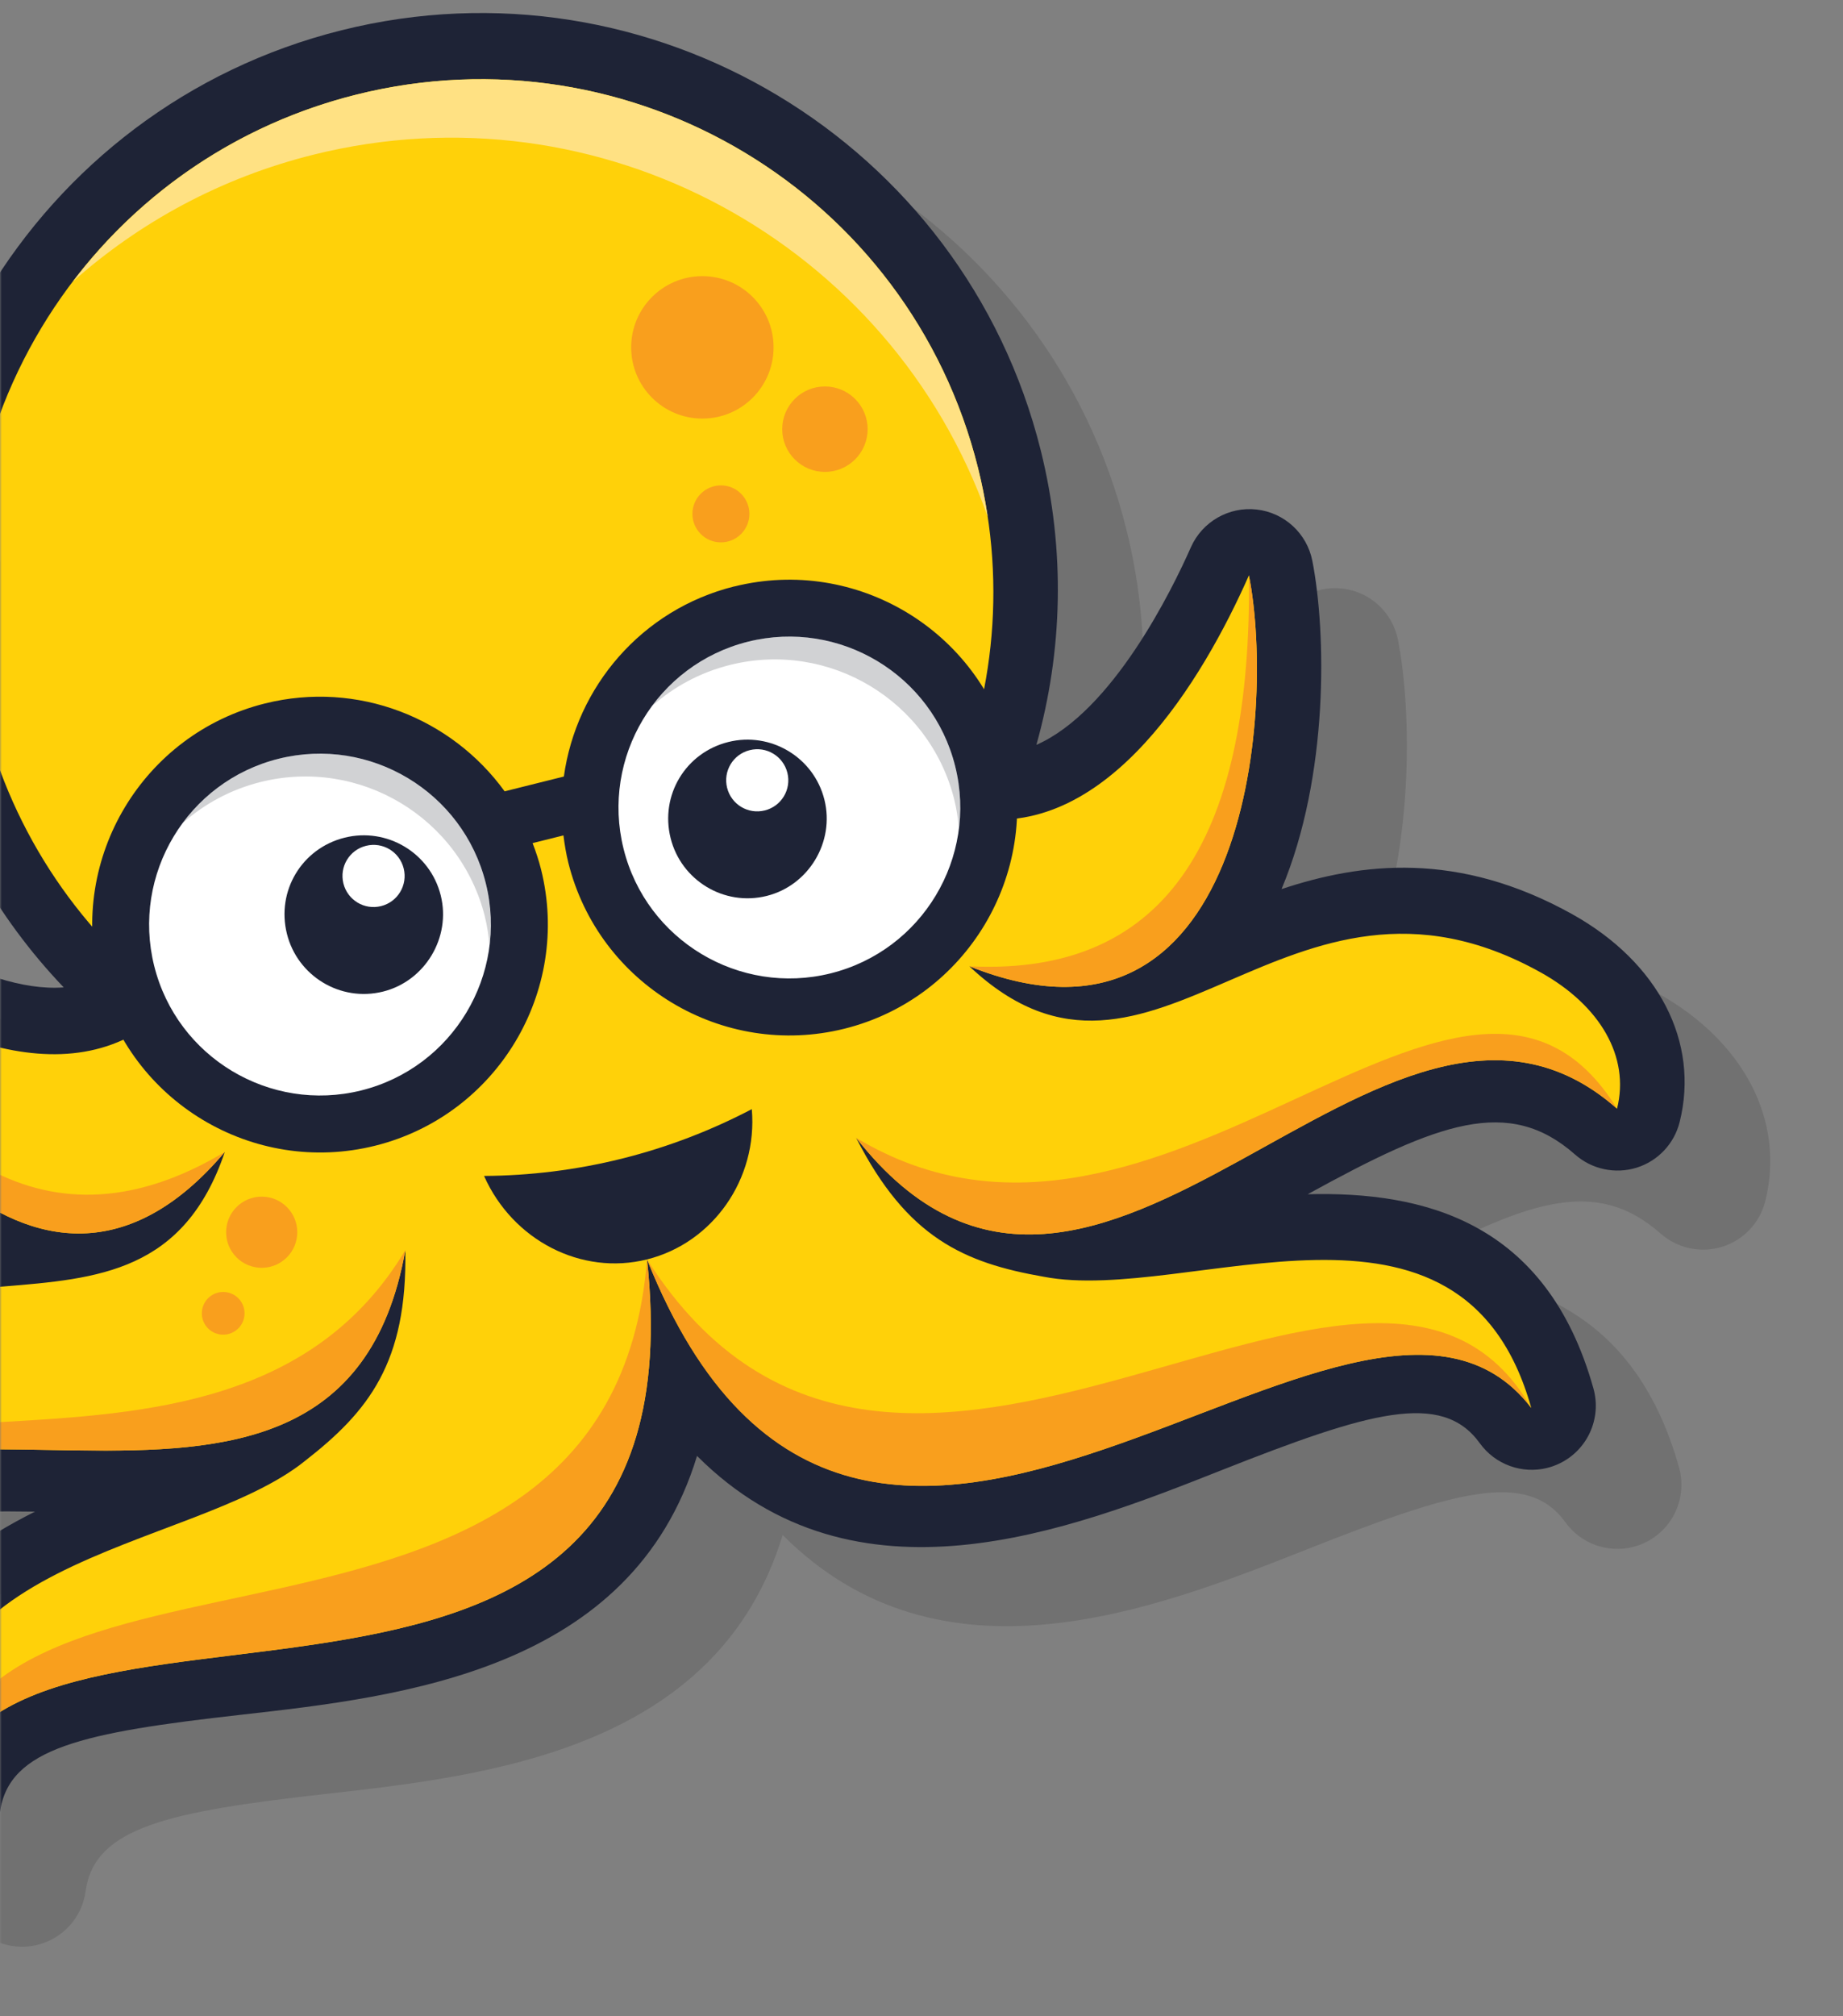 <svg width="491" height="537" viewBox="0 0 491 537" fill="none" xmlns="http://www.w3.org/2000/svg">
<rect x="0" y="0" width="491" height="537" fill="#808080" stroke="none"/>
<g clip-path="url(#clip0_99_7024)">
<mask id="mask0_99_7024" style="mask-type:luminance" maskUnits="userSpaceOnUse" x="0" y="15" width="491" height="522">
<path d="M490.67 15.52H0V536.85H490.67V15.52Z" fill="white"/>
</mask>
<g mask="url(#mask0_99_7024)">
<g style="mix-blend-mode:multiply" opacity="0.12">
<path fill-rule="evenodd" clip-rule="evenodd" d="M441.76 264.59C411.26 247.58 385.36 250.83 364.23 257.86C376.92 227.6 376.13 189.36 372.44 170.45C371.01 163.14 365 157.59 357.6 156.76C350.2 155.92 343.1 160 340.08 166.81C335.05 178.18 319.22 210.53 298.92 219.44C305.89 194.63 306.74 167.75 300.08 141.01C279.58 58.81 196.03 8.61 113.84 29.1C31.64 49.59 -18.56 133.14 1.94 215.34C8.61 242.09 21.98 265.41 39.78 284.05C17.67 285.72 -11.49 264.58 -21.27 256.91C-27.13 252.31 -35.31 252.04 -41.46 256.26C-47.61 260.47 -50.31 268.19 -48.14 275.32C-42.52 293.74 -25.27 327.88 0.15 348.64C-21.8 352.35 -46.2 361.65 -65.14 390.98C-79.38 413.05 -79.08 436.91 -64.37 453.23C-60.38 457.66 -54.37 459.68 -48.51 458.57C-42.66 457.45 -37.8 453.37 -35.71 447.79C-27.43 425.72 -7.6 423.12 32.14 423.68C4.59 437.46 -20.69 459.86 -10.78 505.09C-9.01 513.17 -1.69 518.83 6.58 518.49C7.77 518.44 8.92 518.28 10.03 518C16.69 516.34 21.85 510.77 22.8 503.74C25.14 486.59 45.09 482.51 86.88 477.8C130.05 472.95 191.08 466.03 208.51 408.84C250.75 451.15 307.89 428.61 348.28 412.63C387.4 397.17 406.92 391.41 417.04 405.45C421.19 411.2 428.35 413.7 435.01 412.04C436.12 411.76 437.22 411.37 438.29 410.85C445.75 407.26 449.55 398.84 447.32 390.87C434.83 346.28 402 338.37 371.2 339.14C406.02 319.98 424.75 312.97 442.43 328.57C446.9 332.51 453.1 333.83 458.8 332.08C464.49 330.31 468.85 325.7 470.29 319.92C475.62 298.6 464.68 277.4 441.74 264.59H441.76Z" fill="black"/>
</g>
</g>
<mask id="mask1_99_7024" style="mask-type:luminance" maskUnits="userSpaceOnUse" x="0" y="0" width="491" height="500">
<path d="M490.67 0H0V500H490.67V0Z" fill="white"/>
</mask>
<g mask="url(#mask1_99_7024)">
<path d="M418.95 243.54C388.45 226.53 362.55 229.78 341.42 236.81C354.11 206.55 353.32 168.31 349.63 149.4C348.2 142.09 342.19 136.54 334.79 135.71C327.39 134.87 320.29 138.95 317.27 145.76C312.24 157.13 296.41 189.48 276.11 198.39C283.08 173.58 283.93 146.7 277.27 119.96C256.77 37.75 173.22 -12.45 91.03 8.05C8.83 28.54 -41.37 112.09 -20.87 194.28C-14.2 221.03 -0.83 244.35 16.97 262.99C-5.14 264.66 -34.3 243.52 -44.08 235.85C-49.94 231.25 -58.12 230.98 -64.27 235.2C-70.42 239.41 -73.12 247.13 -70.95 254.26C-65.33 272.68 -48.08 306.82 -22.66 327.58C-44.61 331.29 -69.01 340.59 -87.95 369.92C-102.19 391.99 -101.89 415.85 -87.18 432.17C-83.19 436.6 -77.18 438.62 -71.32 437.51C-65.47 436.39 -60.61 432.31 -58.52 426.73C-50.24 404.66 -30.41 402.06 9.33 402.62C-18.22 416.4 -43.5 438.8 -33.59 484.03C-31.82 492.11 -24.5 497.77 -16.23 497.43C-15.04 497.38 -13.89 497.22 -12.78 496.94C-6.12 495.28 -0.96 489.71 -0.01 482.68C2.33 465.53 22.28 461.45 64.07 456.74C107.24 451.89 168.27 444.97 185.7 387.78C227.94 430.09 285.08 407.55 325.47 391.57C364.59 376.11 384.11 370.35 394.23 384.39C398.38 390.14 405.54 392.64 412.2 390.98C413.31 390.7 414.41 390.31 415.48 389.79C422.94 386.2 426.74 377.78 424.51 369.81C412.02 325.22 379.19 317.31 348.39 318.08C383.21 298.92 401.94 291.91 419.62 307.51C424.09 311.45 430.29 312.77 435.99 311.02C441.68 309.25 446.04 304.64 447.48 298.86C452.81 277.54 441.87 256.34 418.93 243.53L418.95 243.54Z" fill="#1E2336"/>
<path d="M410.49 259.02C342.43 221.07 307.29 303.55 258.26 257.37C331.69 286.76 340 190.45 332.74 153.23C320.37 181.18 295.29 222.99 259.97 217.92C257.27 217.56 254.4 216.98 251.42 216.25C264.53 188.68 268.52 156.58 260.56 124.65C242.32 51.47 168.2 6.94 95.02 25.18C21.84 43.43 -22.69 117.54 -4.45 190.72C3.51 222.65 22.11 249.12 46.62 267.31C44.33 269.36 42.07 271.21 39.86 272.8C11.05 293.86 -30.72 268.72 -54.76 249.85C-43.69 286.12 8.86 367.26 59.89 306.83C38.27 370.62 -31.48 314.29 -73.75 379.75C-83.53 394.91 -84.22 410.69 -74.64 421.32C-45.34 343.19 89.68 435.56 107.98 333.01C108.52 362.94 98.18 375.92 81.27 389.1C50.76 413.76 -31.71 414.08 -17.05 480.97C-4.46 405.27 188.91 488.59 172.38 335.45C229.68 478.43 361.3 314.08 407.95 375.01C389.49 309.07 316.52 347.51 278.01 340.05C256.88 336.35 241.67 329.74 228.09 303.06C292.4 385.02 368.25 240.07 430.8 295.3C434.27 281.43 426.25 267.82 410.5 259.02H410.49Z" fill="#FFD109"/>
<path fill-rule="evenodd" clip-rule="evenodd" d="M107.98 333C89.68 435.56 -45.34 343.18 -74.64 421.31C-69.66 344.04 59.05 414.58 107.98 333Z" fill="#F99F1D"/>
<path fill-rule="evenodd" clip-rule="evenodd" d="M228.09 303.06C292.4 385.02 368.25 240.07 430.8 295.3C390.13 229.41 309.6 352.12 228.09 303.06Z" fill="#F99F1D"/>
<path d="M59.89 306.83C13.42 334.6 -23.6 310.01 -54.76 249.85C-43.69 286.12 8.86 367.25 59.89 306.83Z" fill="#F99F1D"/>
<path d="M258.26 257.37C312.33 260.07 333.47 220.99 332.74 153.23C340 190.45 331.68 286.76 258.26 257.37Z" fill="#F99F1D"/>
<path fill-rule="evenodd" clip-rule="evenodd" d="M172.38 335.45C239.26 440.48 365.66 301.43 407.95 375C361.31 314.07 229.4 478.49 172.38 335.45Z" fill="#F99F1D"/>
<path d="M69.72 337.68C74.956 337.68 79.2 333.435 79.2 328.2C79.2 322.964 74.956 318.72 69.72 318.72C64.484 318.72 60.24 322.964 60.24 328.2C60.24 333.435 64.484 337.68 69.72 337.68Z" fill="#F99F1D"/>
<path d="M59.46 355.49C62.602 355.49 65.15 352.942 65.15 349.8C65.15 346.657 62.602 344.11 59.46 344.11C56.318 344.11 53.77 346.657 53.77 349.8C53.77 352.942 56.318 355.49 59.46 355.49Z" fill="#F99F1D"/>
<path d="M187.12 111.49C197.597 111.49 206.09 102.997 206.09 92.52C206.09 82.043 197.597 73.55 187.12 73.55C176.643 73.55 168.15 82.043 168.15 92.52C168.15 102.997 176.643 111.49 187.12 111.49Z" fill="#F99F1D"/>
<path d="M219.77 125.69C226.055 125.69 231.15 120.595 231.15 114.31C231.15 108.025 226.055 102.93 219.77 102.93C213.485 102.93 208.39 108.025 208.39 114.31C208.39 120.595 213.485 125.69 219.77 125.69Z" fill="#F99F1D"/>
<path d="M192.06 144.46C196.252 144.46 199.65 141.062 199.65 136.87C199.65 132.678 196.252 129.28 192.06 129.28C187.868 129.28 184.47 132.678 184.47 136.87C184.47 141.062 187.868 144.46 192.06 144.46Z" fill="#F99F1D"/>
<path d="M128.96 313.21C136.57 330.33 154.84 339.82 172.38 335.44C189.92 331.06 201.89 314.04 200.29 295.42C189.54 301.05 177.98 305.53 165.68 308.6C153.39 311.66 141.09 313.13 128.96 313.21Z" fill="#1E2336"/>
<path d="M263.12 137.57C262.47 133.27 261.64 128.96 260.56 124.65C242.32 51.47 168.2 6.94 95.02 25.18C63.64 33 37.55 51.12 19.4 75.01C37.14 59.22 58.83 47.35 83.46 41.21C159.93 22.14 237.31 64.78 263.12 137.57Z" fill="#FFE183"/>
<path d="M210.3 268.19C239.632 268.19 263.41 244.412 263.41 215.08C263.41 185.748 239.632 161.97 210.3 161.97C180.968 161.97 157.19 185.748 157.19 215.08C157.19 244.412 180.968 268.19 210.3 268.19Z" fill="white"/>
<path fill-rule="evenodd" clip-rule="evenodd" d="M194.04 197.63C205.24 194.84 216.8 201.61 219.64 213.02C222.43 224.22 215.46 235.84 204.26 238.63C192.85 241.47 181.45 234.44 178.66 223.24C175.81 211.83 182.63 200.47 194.04 197.63ZM199.74 199.8C204.18 198.69 208.66 201.39 209.77 205.83C210.88 210.27 208.18 214.76 203.74 215.86C199.3 216.97 194.82 214.27 193.71 209.83C192.6 205.39 195.3 200.9 199.74 199.8Z" fill="#1E2336"/>
<path d="M85.25 299.37C114.582 299.37 138.36 275.592 138.36 246.26C138.36 216.928 114.582 193.15 85.25 193.15C55.918 193.15 32.14 216.928 32.14 246.26C32.14 275.592 55.918 299.37 85.25 299.37Z" fill="white"/>
<path fill-rule="evenodd" clip-rule="evenodd" d="M91.82 223.11C103.02 220.32 114.58 227.09 117.42 238.5C120.21 249.7 113.24 261.32 102.04 264.11C90.63 266.95 79.23 259.92 76.44 248.72C73.59 237.31 80.41 225.95 91.82 223.11ZM97.52 225.28C101.96 224.17 106.44 226.87 107.55 231.31C108.66 235.75 105.96 240.24 101.52 241.34C97.08 242.45 92.6 239.75 91.49 235.31C90.38 230.87 93.08 226.38 97.52 225.28Z" fill="#1E2336"/>
<path d="M129.19 244.21C129.81 246.7 130.17 249.2 130.4 251.68C131.05 246.33 130.8 240.78 129.42 235.24C123.35 210.88 98.59 196.01 74.24 202.08C63.54 204.75 54.68 211.02 48.62 219.28C54.38 214.15 61.42 210.29 69.42 208.29C95.85 201.7 122.61 217.78 129.2 244.21H129.19Z" fill="#D1D2D4"/>
<path d="M254.24 213.03C254.86 215.52 255.22 218.02 255.45 220.5C256.1 215.15 255.85 209.6 254.47 204.06C248.4 179.7 223.64 164.83 199.29 170.9C188.59 173.57 179.73 179.84 173.67 188.1C179.43 182.97 186.47 179.11 194.47 177.11C220.9 170.52 247.66 186.6 254.25 213.03H254.24Z" fill="#D1D2D4"/>
<path d="M195.62 156.19C170.88 162.36 153.52 183 150.22 206.83L134.44 210.77C120.33 191.28 95.32 181.2 70.58 187.37C38.11 195.47 18.28 228.47 26.37 260.95C34.47 293.42 67.47 313.25 99.94 305.16C132.41 297.06 152.24 264.06 144.15 231.59C143.55 229.17 142.76 226.84 141.89 224.56L150.11 222.51C150.41 224.93 150.81 227.35 151.41 229.78C159.51 262.25 192.51 282.08 224.98 273.99C257.45 265.89 277.28 232.89 269.19 200.42C261.09 167.95 228.09 148.11 195.62 156.21V156.19ZM96.26 290.43C71.91 296.5 47.15 281.63 41.08 257.27C35.01 232.91 49.88 208.16 74.24 202.09C98.59 196.02 123.35 210.89 129.42 235.25C135.49 259.61 120.62 284.36 96.26 290.43ZM221.31 259.25C196.95 265.32 172.2 250.45 166.13 226.09C160.06 201.73 174.93 176.98 199.29 170.91C223.65 164.84 248.4 179.71 254.47 204.07C260.54 228.43 245.67 253.18 221.31 259.25Z" fill="#1E2336"/>
<path fill-rule="evenodd" clip-rule="evenodd" d="M172.38 335.44C162.36 459.65 -14.24 396.14 -17.05 480.96C-4.46 405.26 188.91 488.58 172.38 335.44Z" fill="#F99F1D"/>
</g>
</g>
<defs>
<clipPath id="clip0_99_7024">
<rect width="490.67" height="536.85" fill="white"/>
</clipPath>
</defs>
</svg>
